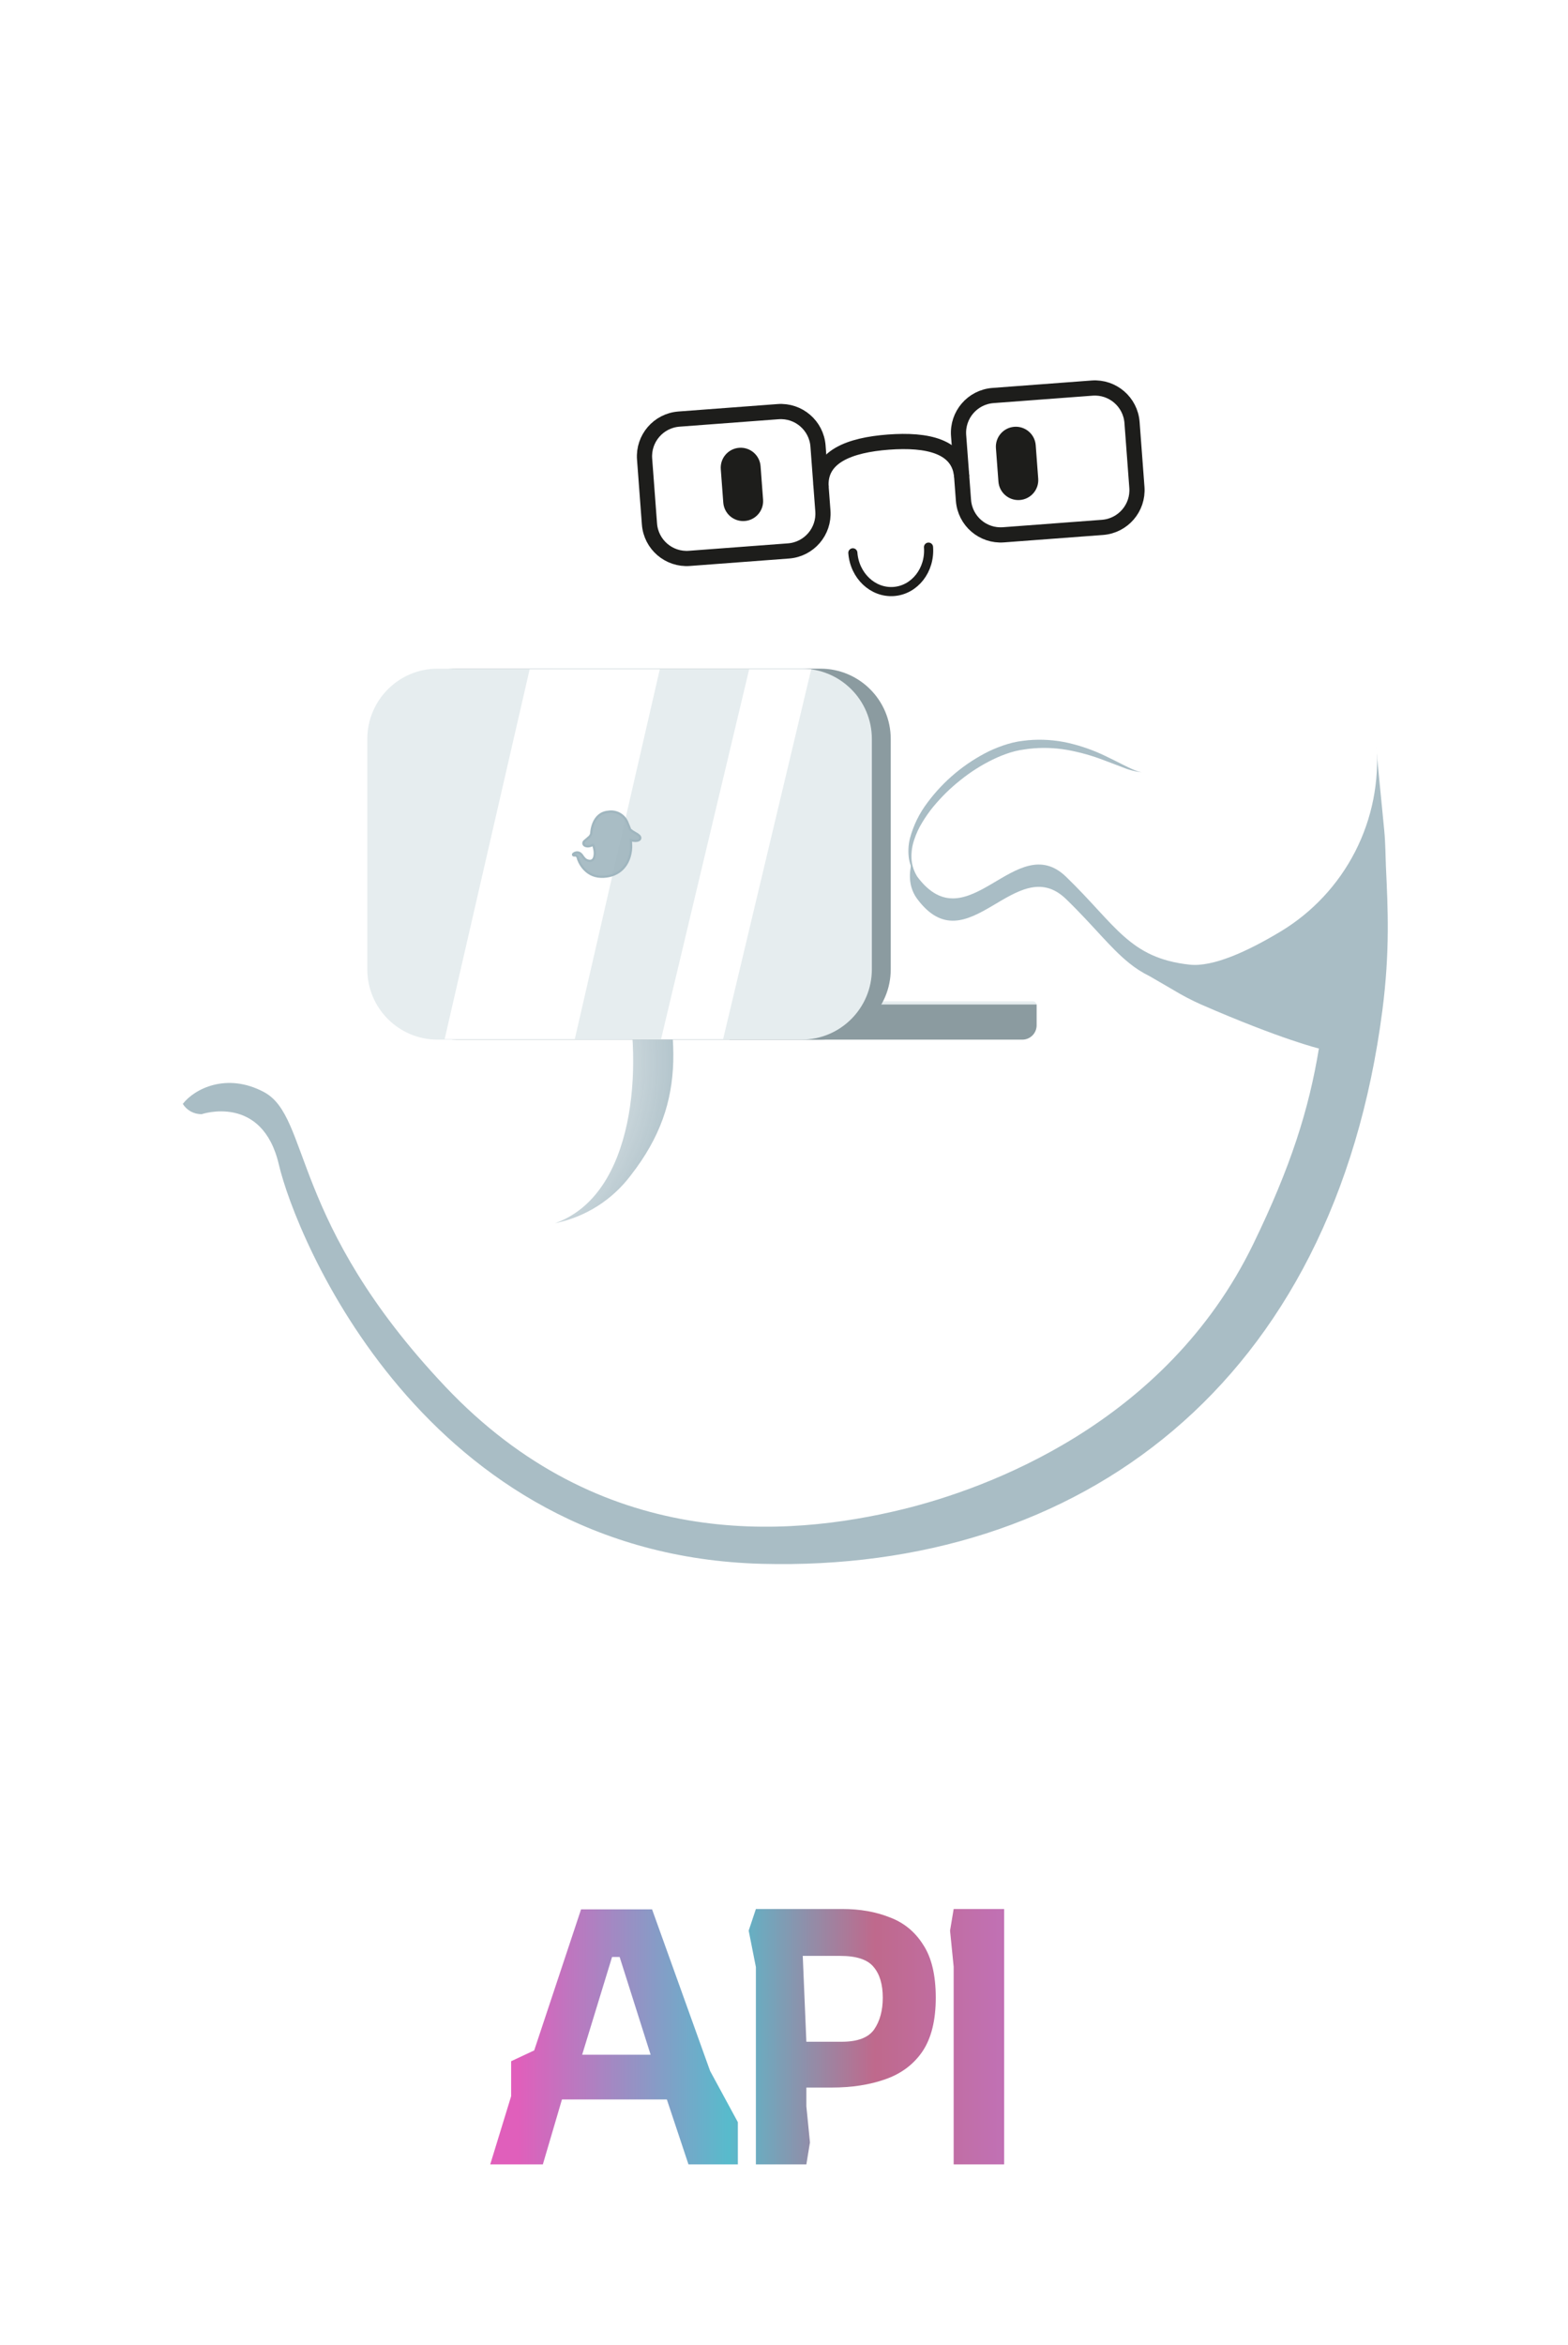 <svg width="174" height="260" viewBox="0 0 174 260" fill="none" xmlns="http://www.w3.org/2000/svg">
<g filter="url(#filter0_d)">
<path d="M101.05 20.394C128.42 17.124 140.486 34.919 146.006 47.901C152.214 62.5 153.395 87.334 153.395 87.334C153.395 87.334 153.585 91.625 153.798 96.163C154.012 100.702 154.248 105.49 153.406 112.005C148.037 153.535 119.788 174.325 84.556 173.405C46.965 172.423 32.783 137.009 30.944 129.131C29.105 121.254 22.384 123.544 22.384 123.544C21.965 123.552 21.552 123.452 21.184 123.252C20.816 123.053 20.506 122.761 20.285 122.407C19.471 121.163 20.662 119.762 20.662 119.762C20.662 119.762 27.308 113.327 35.253 117.719C43.197 122.111 43.72 134.051 56.933 136.016C70.145 137.981 71.574 120.731 69.384 109.479C67.321 98.884 66.193 98.537 65.529 98.43C65.219 98.38 63.194 100.495 58.528 101.35C53.825 102.212 51.609 101.828 49.944 101.35C48.348 100.892 45.388 99.734 44.282 97.094C42.511 92.866 45.727 90.041 46.911 89.021C48.096 88.001 56.741 80.58 57.937 79.313C59.133 78.046 62.004 73.881 62.004 72.357C62.004 70.834 63.479 23.79 101.05 20.394Z" fill="white"/>
<path d="M44.282 97.094C45.388 99.734 48.348 100.892 49.944 101.35C51.609 101.828 53.825 102.212 58.528 101.35C63.194 100.495 65.219 98.38 65.529 98.43C66.193 98.537 67.335 100.557 69.384 109.479C71.352 118.049 70.532 132.491 61.579 135.641C64.952 134.957 67.956 133.056 70.018 130.3C76.521 121.948 75.287 114.398 72.24 102.4C69.193 90.402 65.67 93.799 58.814 96.592C53.141 98.903 48.911 98.097 46.149 95.545C44.756 94.257 45.054 91.593 45.926 89.935C44.567 91.332 42.895 93.782 44.282 97.094Z" fill="url(#paint0_radial)"/>
<path d="M82.027 49.654L82.027 49.654C80.808 49.745 79.893 50.808 79.985 52.027L80.262 55.73C80.354 56.95 81.416 57.864 82.636 57.772C83.855 57.681 84.769 56.618 84.678 55.399L84.4 51.696C84.309 50.477 83.246 49.562 82.027 49.654Z" fill="#1D1D1B"/>
<path d="M114.933 49.367C114.841 48.148 113.779 47.234 112.56 47.325C111.34 47.416 110.426 48.479 110.517 49.698L110.795 53.402C110.886 54.621 111.949 55.535 113.168 55.444C114.388 55.352 115.302 54.29 115.21 53.071L114.933 49.367Z" fill="#1D1D1B"/>
<path d="M94.64 61.299C94.83 63.842 96.865 65.762 99.183 65.588C101.502 65.415 103.227 63.212 103.037 60.669" stroke="#1D1D1B" stroke-width="1.012" stroke-miterlimit="10" stroke-linecap="round"/>
<path d="M86.34 45.646L75.346 46.47C73.068 46.641 71.359 48.626 71.53 50.905L72.07 58.1C72.241 60.379 74.226 62.087 76.505 61.916L87.498 61.092C89.777 60.921 91.485 58.935 91.314 56.657L90.775 49.462C90.604 47.183 88.618 45.475 86.34 45.646Z" stroke="#1D1D1B" stroke-width="1.686" stroke-miterlimit="10"/>
<path d="M121.186 43.033L110.193 43.857C107.914 44.028 106.206 46.013 106.376 48.292L106.916 55.487C107.087 57.766 109.072 59.474 111.351 59.303L122.344 58.479C124.623 58.308 126.331 56.322 126.16 54.044L125.621 46.849C125.45 44.57 123.465 42.862 121.186 43.033Z" stroke="#1D1D1B" stroke-width="1.686" stroke-miterlimit="10"/>
<path d="M91.118 54.044C90.863 50.635 94.278 49.347 98.587 49.024C102.895 48.701 106.464 49.465 106.72 52.874" stroke="#1D1D1B" stroke-width="1.686" stroke-miterlimit="10"/>
<path d="M153.798 96.163C153.752 95.186 153.751 93.552 153.609 92.081L151.907 74.677C151.907 74.677 131.823 88.62 126.681 88.112C124.435 87.89 119.719 84.014 113.17 85.157C106.62 86.3 98.308 95.038 101.796 99.695C107.382 107.156 112.747 94.323 118.301 99.695C121.353 102.648 123.17 105.077 125.298 106.788C125.304 106.793 125.311 106.801 125.318 106.805L125.326 106.811C126.016 107.37 126.765 107.849 127.562 108.24C128.467 108.773 129.392 109.29 130.19 109.765C131.186 110.369 132.219 110.91 133.283 111.384C142.234 115.281 146.355 116.262 146.357 116.262C145.247 123.01 143.256 129.341 139.068 137.956C129.338 157.968 109.349 165.11 100.236 167.342C87.135 170.551 66.617 171.957 49.387 153.725C32.157 135.494 34.469 123.857 29.295 121.096C25.16 118.889 21.564 120.737 20.284 122.407C20.506 122.761 20.816 123.053 21.184 123.252C21.552 123.452 21.965 123.552 22.384 123.544C22.384 123.544 29.105 121.254 30.944 129.131C32.783 137.009 46.964 172.423 84.556 173.405C119.788 174.325 148.037 153.535 153.406 112.005C154.248 105.489 154.012 100.702 153.798 96.163Z" fill="url(#paint1_radial)"/>
<path d="M151.907 72.201C151.907 72.201 131.823 86.144 126.681 85.636C124.435 85.414 119.719 81.539 113.17 82.681C106.62 83.824 98.308 92.562 101.796 97.22C107.382 104.681 112.747 91.847 118.301 97.22C123.855 102.592 125.316 106.236 132.013 106.966C134.589 107.247 138.398 105.52 142.11 103.289C145.637 101.164 148.502 98.096 150.38 94.431C152.259 90.766 153.077 86.65 152.743 82.545L151.907 72.201Z" fill="white"/>
<path d="M126.681 85.636C125.951 85.552 125.238 85.365 124.561 85.079C123.876 84.827 123.203 84.549 122.522 84.306C121.185 83.788 119.801 83.401 118.389 83.149C116.997 82.91 115.577 82.871 114.174 83.032C113.828 83.089 113.475 83.122 113.134 83.187L112.628 83.298L112.126 83.439C111.457 83.65 110.805 83.91 110.176 84.218C108.902 84.839 107.701 85.601 106.597 86.489C106.039 86.93 105.506 87.401 104.995 87.895C104.491 88.397 104.009 88.919 103.555 89.465C103.108 90.015 102.7 90.596 102.335 91.204C101.965 91.805 101.667 92.448 101.448 93.12C101.219 93.787 101.117 94.492 101.147 95.197C101.184 95.916 101.408 96.613 101.796 97.22C101.307 96.656 100.986 95.966 100.868 95.229C100.756 94.483 100.79 93.722 100.969 92.988C101.352 91.537 102.019 90.176 102.93 88.983C104.719 86.58 107.051 84.635 109.736 83.307C110.417 82.983 111.121 82.711 111.843 82.492L112.393 82.345C112.579 82.302 112.767 82.267 112.954 82.228C113.327 82.161 113.7 82.127 114.074 82.082C115.569 81.948 117.076 82.048 118.54 82.377C119.982 82.709 121.382 83.203 122.712 83.851C123.375 84.164 124.024 84.496 124.672 84.823C124.996 84.987 125.322 85.145 125.653 85.29C125.817 85.368 125.988 85.423 126.156 85.491C126.326 85.556 126.504 85.586 126.681 85.636Z" fill="url(#paint2_radial)"/>
<path d="M80.943 111.036H114.638C114.69 111.036 114.741 111.046 114.789 111.066C114.837 111.086 114.881 111.115 114.917 111.152C114.954 111.189 114.983 111.232 115.003 111.28C115.023 111.328 115.033 111.379 115.033 111.431V113.641C115.033 113.984 114.897 114.313 114.654 114.555C114.412 114.798 114.083 114.934 113.74 114.934H80.943V111.036Z" fill="#E6EDEF"/>
<path d="M80.943 111.384H115.033V113.696C115.033 113.904 114.992 114.111 114.912 114.303C114.833 114.495 114.716 114.67 114.569 114.817C114.421 114.964 114.247 115.081 114.054 115.161C113.862 115.241 113.656 115.282 113.448 115.282H80.943V111.384Z" fill="#8B9BA0"/>
<path d="M91.047 74.145H50.653C46.346 74.145 42.855 77.637 42.855 81.944V107.483C42.855 111.79 46.346 115.281 50.653 115.281H91.047C95.354 115.281 98.845 111.79 98.845 107.483V81.944C98.845 77.637 95.354 74.145 91.047 74.145Z" fill="#8B9BA0"/>
<path d="M88.952 74.145H48.558C44.251 74.145 40.76 77.637 40.76 81.944V107.483C40.76 111.79 44.251 115.281 48.558 115.281H88.952C93.259 115.281 96.75 111.79 96.75 107.483V81.944C96.75 77.637 93.259 74.145 88.952 74.145Z" fill="#E6EDEF"/>
<path d="M49.343 115.219H63.786L73.218 74.208H58.776L49.343 115.219Z" fill="white"/>
<path d="M73.359 115.219H80.245L90.021 74.208H83.135L73.359 115.219Z" fill="white"/>
<path d="M67.49 90.016C67.943 89.941 68.408 90.028 68.804 90.262C69.199 90.496 69.5 90.862 69.652 91.296C69.951 91.985 69.883 91.931 69.947 91.998C70.112 92.136 70.291 92.257 70.481 92.358C70.787 92.519 71.066 92.719 71.049 92.923C71.017 93.304 70.414 93.243 70.286 93.225C70.192 93.209 70.099 93.186 70.008 93.157C70.008 93.157 70.017 93.359 70.027 93.573C70.045 93.822 70.039 94.073 70.008 94.321C69.75 96.281 68.391 97.262 66.696 97.218C64.888 97.172 64.205 95.501 64.117 95.129C64.112 95.082 64.096 95.037 64.072 94.998C64.047 94.958 64.013 94.924 63.974 94.899C63.934 94.873 63.89 94.857 63.843 94.852C63.797 94.846 63.749 94.85 63.705 94.865C63.685 94.866 63.665 94.861 63.648 94.852C63.63 94.842 63.615 94.829 63.604 94.812C63.565 94.753 63.622 94.687 63.622 94.687C63.715 94.601 63.833 94.546 63.958 94.529C64.084 94.512 64.211 94.533 64.324 94.591C64.706 94.798 64.731 95.361 65.367 95.454C66.003 95.547 66.071 94.733 65.966 94.202C65.867 93.702 65.813 93.685 65.781 93.68C65.679 93.748 65.564 93.795 65.444 93.818C65.308 93.852 65.166 93.852 65.031 93.818C64.974 93.806 64.92 93.782 64.873 93.747C64.826 93.712 64.787 93.668 64.758 93.617C64.733 93.549 64.732 93.474 64.755 93.404C64.778 93.335 64.824 93.276 64.885 93.236C64.942 93.188 65.358 92.838 65.415 92.778C65.504 92.684 65.57 92.572 65.611 92.45C65.611 92.378 65.682 90.177 67.49 90.016Z" fill="url(#paint3_radial)" stroke="#A0B6BF" stroke-width="0.253" stroke-miterlimit="10"/>
<path d="M54.4 240L56.72 232.44V228.56L59.28 227.36L64.48 211.72H72.36L78.8 229.64L81.88 235.32V240H76.4L74 232.8H62.36L60.24 240H54.4ZM64.6 227.84H72.2L68.76 217H67.92L64.6 227.84ZM83.881 240V218.12L83.081 214.08L83.881 211.68H93.481C95.428 211.68 97.175 211.987 98.721 212.6C100.295 213.187 101.535 214.2 102.441 215.64C103.375 217.053 103.841 219.013 103.841 221.52C103.841 224.027 103.348 226.013 102.361 227.48C101.375 228.92 100.001 229.947 98.241 230.56C96.508 231.173 94.521 231.48 92.281 231.48H89.481V233.56L89.881 237.56L89.481 240H83.881ZM89.481 226.4H93.401C95.161 226.4 96.361 225.947 97.001 225.04C97.641 224.107 97.961 222.933 97.961 221.52C97.961 220.027 97.615 218.88 96.921 218.08C96.255 217.28 95.028 216.88 93.241 216.88H89.081L89.481 226.4ZM105.827 240V218.08L105.427 214.08L105.827 211.68H111.427V240H105.827Z" fill="url(#paint4_linear)"/>
</g>
<defs>
<filter id="filter0_d" x="0" y="0" width="174" height="275" filterUnits="userSpaceOnUse" color-interpolation-filters="sRGB">
<feFlood flood-opacity="0" result="BackgroundImageFix"/>
<feColorMatrix in="SourceAlpha" type="matrix" values="0 0 0 0 0 0 0 0 0 0 0 0 0 0 0 0 0 0 127 0" result="hardAlpha"/>
<feOffset/>
<feGaussianBlur stdDeviation="10"/>
<feComposite in2="hardAlpha" operator="out"/>
<feColorMatrix type="matrix" values="0 0 0 0 0.055 0 0 0 0 0.957 0 0 0 0 0.933 0 0 0 1 0"/>
<feBlend mode="normal" in2="BackgroundImageFix" result="effect1_dropShadow"/>
<feBlend mode="normal" in="SourceGraphic" in2="effect1_dropShadow" result="shape"/>
</filter>
<radialGradient id="paint0_radial" cx="0" cy="0" r="1" gradientUnits="userSpaceOnUse" gradientTransform="translate(47.673 117.827) scale(36.811)">
<stop offset="0.324" stop-color="white"/>
<stop offset="0.801" stop-color="#A0B6BF" stop-opacity="0.9"/>
</radialGradient>
<radialGradient id="paint1_radial" cx="0" cy="0" r="1" gradientUnits="userSpaceOnUse" gradientTransform="translate(26641.6 30545.6) scale(23302.4 17210.3)">
<stop offset="0.324" stop-color="white"/>
<stop offset="0.801" stop-color="#A0B6BF" stop-opacity="0.9"/>
</radialGradient>
<radialGradient id="paint2_radial" cx="0" cy="0" r="1" gradientUnits="userSpaceOnUse" gradientTransform="translate(7282.58 3224.48) scale(828.112 486.28)">
<stop offset="0.324" stop-color="white"/>
<stop offset="0.801" stop-color="#A0B6BF" stop-opacity="0.9"/>
</radialGradient>
<radialGradient id="paint3_radial" cx="0" cy="0" r="1" gradientUnits="userSpaceOnUse" gradientTransform="translate(1179.83 1759.67) scale(302.652 293.344)">
<stop offset="0.324" stop-color="white"/>
<stop offset="0.801" stop-color="#A0B6BF" stop-opacity="0.9"/>
</radialGradient>
<linearGradient id="paint4_linear" x1="115" y1="226" x2="57.5" y2="226" gradientUnits="userSpaceOnUse">
<stop stop-color="#C273BF"/>
<stop offset="0.312" stop-color="#BF698C"/>
<stop offset="0.594" stop-color="#58BBCC"/>
<stop offset="1" stop-color="#E05FBB"/>
</linearGradient>
</defs>
</svg>
